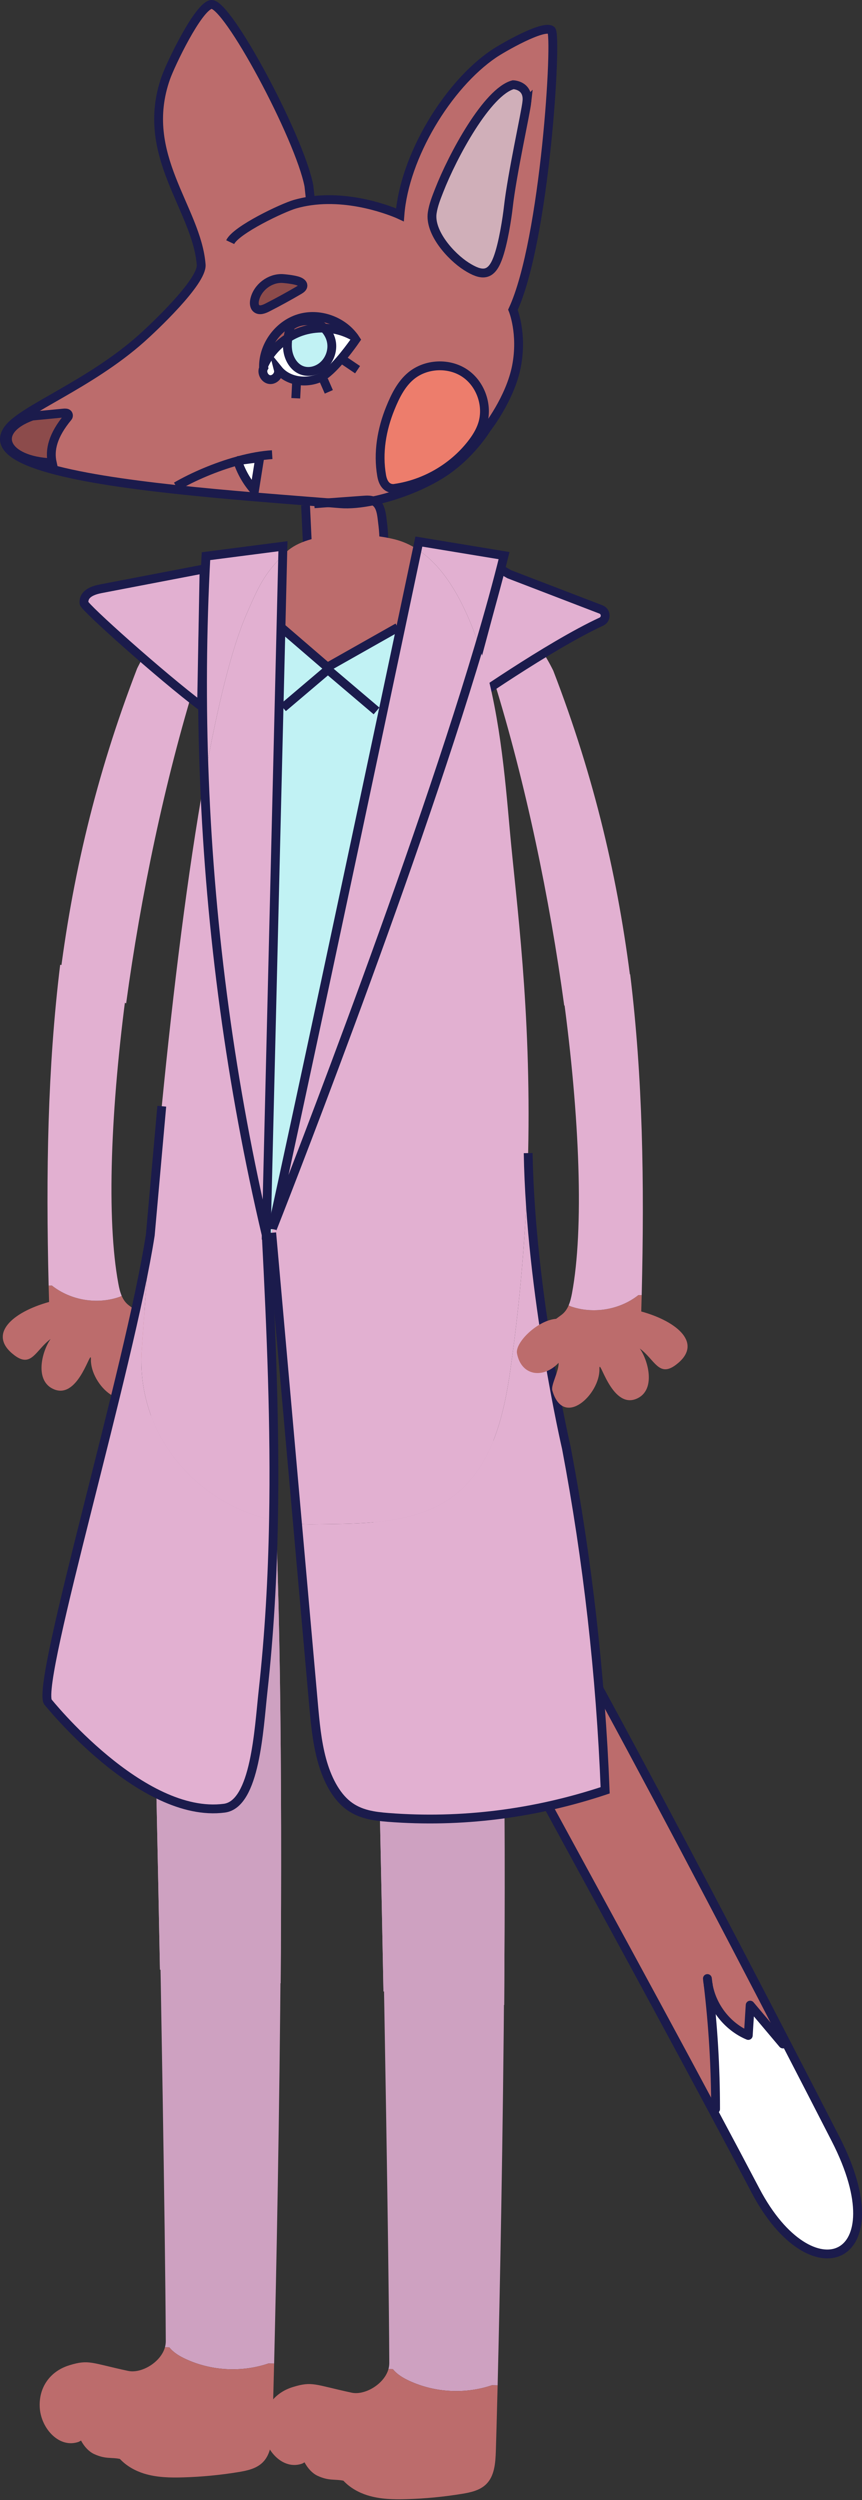 <?xml version="1.0" encoding="UTF-8"?><svg xmlns="http://www.w3.org/2000/svg" viewBox="0 0 292.95 848.74"><rect x="0" y="0" width="292.95" height="848.74" fill="#333333" stroke="none"/><defs><style>.d{fill:#fff;}.e{fill:#ed7d6c;}.f{fill:#cea1c1;}.g{fill:#d0afb9;}.h{fill:#a85a5a;}.i{fill:#8c4b4b;}.j,.k{fill:#e2b0d1;}.l{fill:#c1f2f4;}.m{fill:#bc6c6c;}.n,.o{fill:none;}.n,.o,.k{stroke:#1b1b4c;stroke-width:3px;}.n,.k{stroke-miterlimit:10;}.o{stroke-linecap:round;stroke-linejoin:round;}</style></defs><g id="a"/><g id="b"><g id="c"><g><g><g><path class="d" d="M283.99,726.22c21.42,41.75-8.19,53.67-27.24,17.46-4.59-8.72-9.42-17.83-14.44-27.19l.88-.47c0-14.14-.85-28.27-2.53-42.31,1.27,7.55,6.56,14.36,13.64,17.32,.21-3.43,.43-6.86,.64-10.3,3.7,4.4,7.41,8.79,11.12,13.19l1.01-.53c6,11.59,11.69,22.63,16.92,32.83Z"/><path class="m" d="M267.07,693.39l-1.01,.53c-3.71-4.4-7.42-8.79-11.12-13.19-.21,3.44-.43,6.87-.64,10.3-7.08-2.96-12.37-9.77-13.64-17.32-.08-.67-.17-1.34-.25-2.01,.05,.68,.13,1.35,.25,2.01,1.68,14.04,2.53,28.17,2.53,42.31l-.88,.47c-49.76-93.03-116.44-211.53-121.87-229.86-4.1-13.77,15.45-22.57,24.22-12.15,19.75,23.43,79.12,135.24,122.41,218.91Z"/></g><g><path class="o" d="M267.07,693.39c6,11.59,11.69,22.63,16.92,32.83,21.42,41.75-8.19,53.67-27.24,17.46-4.59-8.72-9.42-17.83-14.44-27.19-49.76-93.03-116.44-211.53-121.87-229.86-4.1-13.77,15.45-22.57,24.22-12.15,19.75,23.43,79.12,135.24,122.41,218.91Z"/><path class="o" d="M240.66,673.71c1.27,7.55,6.56,14.36,13.64,17.32,.21-3.43,.43-6.86,.64-10.3,3.7,4.4,7.41,8.79,11.12,13.19"/><path class="o" d="M240.66,673.71c-.08-.67-.17-1.34-.25-2.01,.05,.68,.13,1.35,.25,2.01Z"/><path class="o" d="M243.19,716.02c0-14.14-.85-28.27-2.53-42.31"/></g></g><g><g><path class="j" d="M188.04,227.72c14.08,36.47,22.14,71.23,26.45,106.48-7.85,1.52-15.5,3.8-22.74,7.19-4.93-36.3-13.13-75.66-23.87-110.27-1.73-5.03-3.65-23.52,8.12-18.42,6.23,2.69,12.04,15.02,12.04,15.02Z"/><path class="m" d="M105.53,68.2c15.57-2.19,30.39,4.73,30.39,4.73,1.53-19.79,16.15-43.97,31.86-54.65,2.76-1.87,16.89-10.06,19.58-8.02,2.08,1.58-2.07,71.25-13.04,94.9,0,0,3.34,8.03,1.22,19.11-2.13,11.09-10.18,21.25-10.18,21.25,0,0-5.63,9.45-15.81,15.68-6.61,4.04-15.15,7.28-22.77,8.85-1.02-.39-2.18-.32-3.28-.24-3.99,.29-7.97,.58-11.95,.87-2.46-.19-5-.39-7.6-.59-5.66-.45-11.6-.91-17.64-1.42l.18-2.14c.59-3.7,1.18-7.41,1.77-11.11l-6.94,.89-.6,.08s.02,.05,.03,.08c-7.45,2.05-15.05,5.31-20.87,8.67l-.11,1.03c-34.99-3.78-65.14-9.62-56.9-20.62,4.98-6.63,27.6-14.98,45.18-30.64,3.87-3.44,20.77-19.25,20.32-25.04-1.5-19.14-21.28-37.25-12-63.48,1.62-4.57,10.81-23.84,15.32-24.87,5.29-1.22,30.17,45.19,33.29,61.59l.55,5.09Zm73.54-33.67c.62-5.66-4.67-5.77-4.67-5.77-8.8,2.36-20.54,24.05-25.18,35.97-.93,2.38-1.93,4.86-2.33,7.51-1,6.67,6.27,14.8,11.6,18.2,5.34,3.4,8.37,3.24,10.6-2.56,1.96-5.08,3.3-14.31,3.65-17.44,1.28-11.43,5.9-31.97,6.33-35.91Zm-15.12,109.55c2.03-6.24-.51-13.67-5.94-17.35-5.43-3.69-13.28-3.31-18.33,.88-3.36,2.79-5.36,6.88-7.01,10.93-2.96,7.27-4.31,15.18-2.97,22.91,.91,5.34,4.63,4.31,4.63,4.31,10.05-1.48,19.47-6.93,25.77-14.91,1.62-2.05,3.05-4.29,3.85-6.77Zm-43.02-28.8c-.32-.5-.66-.98-1.05-1.44-4.19-5.2-11.63-7.65-18.08-5.77-1.02,.3-2,.7-2.93,1.19-5.45,2.87-9.25,8.8-9.32,14.98v.2l.1,.39c-.89,1.52,.21,3.79,1.96,4.04,1.74,.24,3.42-1.65,2.98-3.36,3.28,4.04,9.52,4.83,14.26,2.68,1.04-.47,2.2-1.35,3.38-2.44,4.22-3.9,8.7-10.47,8.7-10.47Zm-19.22-16.82c.59-.35,1.27-.84,1.25-1.53-.03-.68-.71-1.12-1.34-1.39-1.74-.72-5.56-.98-5.56-.98-4.34-.24-8.61,3.02-9.52,7.27-.22,1.03-.19,2.26,.63,2.92,1,.81,2.48,.26,3.63-.32,3.69-1.88,7.33-3.87,10.91-5.97ZM23.09,141.6c.24-.29,.23-.76,0-1.06-.29-.37-.93-.36-1.47-.31-3.56,.34-7.13,.68-10.7,1.03-14,5.02-9.63,15.24,6.83,15.85-.96-4.31,.15-9.28,5.34-15.51Z"/><path class="g" d="M174.4,28.76s5.29,.11,4.67,5.77c-.43,3.94-5.05,24.48-6.33,35.91-.35,3.13-1.69,12.36-3.65,17.44-2.23,5.8-5.26,5.96-10.6,2.56-5.33-3.4-12.6-11.53-11.6-18.2,.4-2.65,1.4-5.13,2.33-7.51,4.64-11.92,16.38-33.61,25.18-35.97Z"/><path class="e" d="M158.01,126.73c5.43,3.68,7.97,11.11,5.94,17.35-.8,2.48-2.23,4.72-3.85,6.77-6.3,7.98-15.72,13.43-25.77,14.91,0,0-3.72,1.03-4.63-4.31-1.34-7.73,.01-15.64,2.97-22.91,1.65-4.05,3.65-8.14,7.01-10.93,5.05-4.19,12.9-4.57,18.33-.88Z"/><path class="m" d="M111.55,170.68c1.4,.11,2.77,.22,4.11,.33,3.14,.26,7-.11,11.12-.96,.13,.04,.25,.1,.37,.16,1.91,1,2.4,3.47,2.67,5.62,.46,3.61,.91,7.27,.38,10.87-.54,3.6-2.21,7.19-5.21,9.25-3.11,2.14-7.13,2.34-10.91,2.25-3.29-.08-7.17-.7-8.62-3.66-.58-1.16-.65-2.5-.71-3.8-.3-6.41-.6-12.82-.91-19.23l.11-1.42c2.6,.2,5.14,.4,7.6,.59Z"/><path class="d" d="M119.88,113.84c.39,.46,.73,.94,1.05,1.44,0,0-4.48,6.57-8.7,10.47l-2.6-1.46c2.27-1.88,3.47-4.98,3.06-7.9-.26-1.89-1.2-3.66-2.55-5,3.34,.12,6.65,.98,9.6,2.56l.14-.11Z"/><path class="h" d="M119.88,113.84l-.14,.11c-2.95-1.58-6.26-2.44-9.6-2.56-.74-.74-1.61-1.34-2.57-1.76-2.7-1.19-6.01-.87-8.43,.8l-.3-.08c.07-.25,.14-.49,.21-.74l-.18-.35c.93-.49,1.91-.89,2.93-1.19,6.45-1.88,13.89,.57,18.08,5.77Z"/><path class="l" d="M112.69,116.39c.41,2.92-.79,6.02-3.06,7.9-1.92,1.6-4.66,2.3-7.01,1.44-2.86-1.04-4.57-4.12-4.88-7.15-.14-1.28-.07-2.57,.13-3.85,1.42-.92,2.95-1.66,4.55-2.21,2.48-.84,5.11-1.21,7.72-1.13,1.35,1.34,2.29,3.11,2.55,5Z"/><path class="d" d="M109.63,124.29l2.6,1.46c-1.18,1.09-2.34,1.97-3.38,2.44-4.74,2.15-10.98,1.36-14.26-2.68,.44,1.71-1.24,3.6-2.98,3.36-1.75-.25-2.85-2.52-1.96-4.04l-.1-.39v-.2h.05c1.73-3.89,4.67-7.23,8.27-9.51-.2,1.28-.27,2.57-.13,3.85,.31,3.03,2.02,6.11,4.88,7.15,2.35,.86,5.09,.16,7.01-1.44Z"/><path class="h" d="M110.14,111.39c-2.61-.08-5.24,.29-7.72,1.13-1.6,.55-3.13,1.29-4.55,2.21,.21-1.47,.58-2.94,.97-4.38l.3,.08c2.42-1.67,5.73-1.99,8.43-.8,.96,.42,1.83,1.02,2.57,1.76Z"/><path class="i" d="M102.96,96.93c.02,.69-.66,1.18-1.25,1.53-3.58,2.1-7.22,4.09-10.91,5.97-1.15,.58-2.63,1.13-3.63,.32-.82-.66-.85-1.89-.63-2.92,.91-4.25,5.18-7.51,9.52-7.27,0,0,3.82,.26,5.56,.98,.63,.27,1.31,.71,1.34,1.39Z"/><path class="h" d="M98.87,109.26l.18,.35c-.07,.25-.14,.49-.21,.74-.39,1.44-.76,2.91-.97,4.38-3.6,2.28-6.54,5.62-8.27,9.51h-.05c.07-6.18,3.87-12.11,9.32-14.98Z"/><path class="d" d="M88.26,155.42c-.59,3.7-1.18,7.41-1.77,11.11-2.58-2.91-4.55-6.36-5.74-10.06,.19-.06,.38-.11,.57-.16l6.94-.89Z"/><path class="m" d="M86.49,166.53l-.18,2.14c-8.8-.73-17.82-1.55-26.54-2.5l.11-1.03c5.82-3.36,13.42-6.62,20.87-8.67,1.19,3.7,3.16,7.15,5.74,10.06Z"/><path class="i" d="M23.09,140.54c.23,.3,.24,.77,0,1.06-5.19,6.23-6.3,11.2-5.34,15.51-16.46-.61-20.83-10.83-6.83-15.85,3.57-.35,7.14-.69,10.7-1.03,.54-.05,1.18-.06,1.47,.31Z"/></g><g><path class="n" d="M78.23,82.21c1.98-4.2,17.87-11.71,22.05-12.9,1.74-.5,3.5-.86,5.25-1.11,15.57-2.19,30.39,4.73,30.39,4.73,1.53-19.79,16.15-43.97,31.86-54.65,2.76-1.87,16.89-10.06,19.58-8.02,2.08,1.58-2.07,71.25-13.04,94.9,0,0,3.34,8.03,1.22,19.11-2.13,11.09-10.18,21.25-10.18,21.25,0,0-5.63,9.45-15.81,15.68-6.61,4.04-15.15,7.28-22.77,8.85-4.12,.85-7.98,1.22-11.12,.96-1.34-.11-2.71-.22-4.11-.33-2.46-.19-5-.39-7.6-.59-5.66-.45-11.6-.91-17.64-1.42-8.8-.73-17.82-1.55-26.54-2.5-34.99-3.78-65.14-9.62-56.9-20.62,4.98-6.63,27.6-14.98,45.18-30.64,3.87-3.44,20.77-19.25,20.32-25.04-1.5-19.14-21.28-37.25-12-63.48,1.62-4.57,10.81-23.84,15.32-24.87,5.29-1.22,30.17,45.19,33.29,61.59l.55,5.09h0"/><path class="n" d="M17.75,157.11c-.96-4.31,.15-9.28,5.34-15.51,.24-.29,.23-.76,0-1.06-.29-.37-.93-.36-1.47-.31-3.56,.34-7.13,.68-10.7,1.03-14,5.02-9.63,15.24,6.83,15.85Z"/><path class="n" d="M92.5,154.36c-3.49,.21-7.31,.91-11.18,1.95-.19,.05-.38,.1-.57,.16-7.45,2.05-15.05,5.31-20.87,8.67"/><path class="n" d="M89.55,124.24v.2l.1,.39c-.89,1.52,.21,3.79,1.96,4.04,1.74,.24,3.42-1.65,2.98-3.36,3.28,4.04,9.52,4.83,14.26,2.68,1.04-.47,2.2-1.35,3.38-2.44,4.22-3.9,8.7-10.47,8.7-10.47-.32-.5-.66-.98-1.05-1.44-4.19-5.2-11.63-7.65-18.08-5.77-1.02,.3-2,.7-2.93,1.19-5.45,2.87-9.25,8.8-9.32,14.98Z"/><path class="n" d="M129.7,161.45c-1.34-7.73,.01-15.64,2.97-22.91,1.65-4.05,3.65-8.14,7.01-10.93,5.05-4.19,12.9-4.57,18.33-.88,5.43,3.68,7.97,11.11,5.94,17.35-.8,2.48-2.23,4.72-3.85,6.77-6.3,7.98-15.72,13.43-25.77,14.91,0,0-3.72,1.03-4.63-4.31Z"/><path class="n" d="M99.05,109.61c-.07,.25-.14,.49-.21,.74-.39,1.44-.76,2.91-.97,4.38-.2,1.28-.27,2.57-.13,3.85,.31,3.03,2.02,6.11,4.88,7.15,2.35,.86,5.09,.16,7.01-1.44,2.27-1.88,3.47-4.98,3.06-7.9-.26-1.89-1.2-3.66-2.55-5-.74-.74-1.61-1.34-2.57-1.76-2.7-1.19-6.01-.87-8.43,.8"/><path class="n" d="M89.6,124.24c1.73-3.89,4.67-7.23,8.27-9.51,1.42-.92,2.95-1.66,4.55-2.21,2.48-.84,5.11-1.21,7.72-1.13,3.34,.12,6.65,.98,9.6,2.56"/><path class="n" d="M100.79,129.7c-.09,1.84-.18,3.67-.27,5.51"/><path class="n" d="M110.01,129.05c.58,1.32,1.16,2.65,1.74,3.98"/><path class="n" d="M116.89,122.38c1.55,1.04,3.09,2.09,4.63,3.13"/><path class="n" d="M179.07,34.53c-.43,3.94-5.05,24.48-6.33,35.91-.35,3.13-1.69,12.36-3.65,17.44-2.23,5.8-5.26,5.96-10.6,2.56-5.33-3.4-12.6-11.53-11.6-18.2,.4-2.65,1.4-5.13,2.33-7.51,4.64-11.92,16.38-33.61,25.18-35.97,0,0,5.29,.11,4.67,5.77Z"/><path class="n" d="M80.72,156.39l.6-.08,6.94-.89c-.59,3.7-1.18,7.41-1.77,11.11-2.58-2.91-4.55-6.36-5.74-10.06,0-.03-.02-.05-.03-.08"/><path class="n" d="M103.84,171.51c.31,6.41,.61,12.82,.91,19.23,.06,1.3,.13,2.64,.71,3.8,1.45,2.96,5.33,3.58,8.62,3.66,3.78,.09,7.8-.11,10.91-2.25,3-2.06,4.67-5.65,5.21-9.25,.53-3.6,.08-7.26-.38-10.87-.27-2.15-.76-4.62-2.67-5.62-.12-.06-.24-.12-.37-.16-1.02-.39-2.18-.32-3.28-.24-3.99,.29-7.97,.58-11.95,.87-1.58,.12-3.17,.23-4.75,.35"/><path class="n" d="M101.62,95.54c.63,.27,1.31,.71,1.34,1.39,.02,.69-.66,1.18-1.25,1.53-3.58,2.1-7.22,4.09-10.91,5.97-1.15,.58-2.63,1.13-3.63,.32-.82-.66-.85-1.89-.63-2.92,.91-4.25,5.18-7.51,9.52-7.27,0,0,3.82,.26,5.56,.98Z"/></g></g><path class="k" d="M204.21,206.9l-31.13-11.95-2.93-1.69-12.41,46.2s28.63-20.09,46.62-28.41c1.81-.84,1.72-3.44-.14-4.15Z"/><path class="j" d="M46.59,226.97c-14.08,36.47-22.14,71.23-26.45,106.48,7.85,1.52,15.49,3.8,22.73,7.19,4.94-36.3,13.13-75.66,23.87-110.27,1.73-5.03,3.66-23.52-8.11-18.42-6.24,2.69-12.04,15.02-12.04,15.02Z"/><g><path class="m" d="M16.68,442.01c-12.31,3.39-21.2,10.96-11.82,18.07,5.85,4.45,7.23-1.71,12.34-5.51-3.04,4.32-5.58,14.43,1.26,17.14,8.54,3.38,12.56-14.85,12.44-10.15-.21,8.58,12.23,20.35,16.01,7.26,.53-1.82-2.27-6.52-2.13-9.37,5.1,5.39,12.61,4.61,14.13-3.18,.72-3.71-6.98-11.28-13.29-11.76l-1.74-1.28c-1.18-.86-1.97-2-2.52-3.29l-.58,.29c-7.68,2.75-16.74,1.26-23.14-3.8l-1.11,.03c.05,1.84,.1,3.69,.15,5.55Z"/><path class="j" d="M20.45,327.53c-4.29,35.1-4.86,70.69-3.92,108.93l1.11-.03c6.4,5.06,15.46,6.55,23.14,3.8l.58-.29c-.55-1.28-.88-2.71-1.14-4.15-4.05-21.74-2.7-59.38,2.97-101.07-7.24-3.39-14.89-5.67-22.74-7.19Z"/></g><path class="k" d="M68.5,239.85c-14.01-10.56-39.83-33.7-39.95-35.06-.3-3.29,3.1-4.41,5.86-4.94l34.94-6.7-.85,46.71Z"/><g><path class="f" d="M171.38,668.21c-.43,57.57-1.52,111.48-2.26,141.6l-1.93-.04c-9.1,3.09-19.37,2.54-28.1-1.49-2.09-.97-4.14-2.17-5.58-3.97l-1.49-.03c.18-.67,.28-1.37,.28-2.08-.18-39.58-1.97-136.37-1.97-136.37,24.54-41.61,41.05,2.38,41.05,2.38Z"/><path class="m" d="M103.5,835.95l-.75,.41c-6.56,2.38-12.71-4.37-13.26-11.32-.54-6.95,3.38-12.62,10.05-14.66,6.66-2.04,7.39-.78,19.97,1.92,4.46,.96,11.06-2.86,12.51-8.02l1.49,.03c1.44,1.8,3.49,3,5.58,3.97,8.73,4.03,19,4.58,28.1,1.49l1.93,.04c-.27,10.94-.49,18.73-.61,22.43-.14,3.97-.45,8.36-3.29,11.14-2.17,2.12-5.32,2.8-8.31,3.28-6.15,1-12.36,1.6-18.59,1.78-4.5,.14-9.08,.05-13.39-1.28-3.09-.96-6.04-2.63-8.22-4.98h-.02c-2.91-.62-4.85,.15-8.78-1.67-1.72-.8-3.31-2.49-4.41-4.56Z"/></g><g><path class="f" d="M167.92,491.81c3.38,43.73,3.91,118.73,3.42,188.85l-41.02-4.6c-1.52-80.1-3.44-156.29-3.82-178.26,0,0,.26-40.2,20.33-35.22,20.07,4.99,21.09,29.23,21.09,29.23Z"/><path class="f" d="M167.92,491.81c3.38,43.73,3.91,118.73,3.42,188.85l-41.02-4.6c-1.52-80.1-3.44-156.29-3.82-178.26,0,0,.26-40.2,20.33-35.22,20.07,4.99,21.09,29.23,21.09,29.23Z"/></g><g><path class="f" d="M95.42,660.82c-.43,57.57-1.52,111.48-2.26,141.6l-1.93-.04c-9.1,3.09-19.37,2.54-28.1-1.49-2.09-.97-4.14-2.17-5.58-3.97l-1.49-.03c.18-.67,.28-1.37,.28-2.08-.18-39.58-1.97-136.37-1.97-136.37,24.54-41.61,41.05,2.38,41.05,2.38Z"/><path class="m" d="M27.54,828.56l-.75,.41c-6.56,2.38-12.71-4.37-13.26-11.32-.54-6.95,3.38-12.62,10.05-14.66,6.66-2.04,7.39-.78,19.97,1.92,4.46,.96,11.06-2.86,12.51-8.02l1.49,.03c1.44,1.8,3.49,3,5.58,3.97,8.73,4.03,19,4.58,28.1,1.49l1.93,.04c-.27,10.94-.49,18.73-.61,22.43-.14,3.97-.45,8.36-3.29,11.14-2.17,2.12-5.32,2.8-8.31,3.28-6.15,1-12.36,1.6-18.59,1.78-4.5,.14-9.08,.05-13.39-1.28-3.09-.96-6.04-2.63-8.22-4.98h-.02c-2.91-.62-4.85,.15-8.78-1.67-1.72-.8-3.31-2.49-4.41-4.56Z"/></g><g><path class="f" d="M91.96,484.42c3.38,43.73,3.91,118.73,3.42,188.85l-41.02-4.6c-1.52-80.1-3.44-156.29-3.82-178.26,0,0,.26-40.2,20.33-35.22,20.07,4.99,21.09,29.23,21.09,29.23Z"/><path class="f" d="M91.96,484.42c3.38,43.73,3.91,118.73,3.42,188.85l-41.02-4.6c-1.52-80.1-3.44-156.29-3.82-178.26,0,0,.26-40.2,20.33-35.22,20.07,4.99,21.09,29.23,21.09,29.23Z"/></g><g><g><path class="j" d="M192.5,491.66c7.2,38.01,11.62,76.98,13.16,116.14-24.05,8.01-49,11.12-73.74,9.2-4.74-.37-9.64-.99-13.73-4.2-4.25-3.34-7.15-9.18-8.83-15.38s-2.28-12.82-2.86-19.37c-1.8-20.24-3.59-40.48-5.39-60.72,1.62,.12,3.24,.17,4.89,.16,2.41-.02,4.82-.04,7.22-.08,14.16-.2,29.34-1.02,40.6-9.32,13.33-9.83,17.4-27.27,19.67-43.31,3.8-26.87,5.53-51.33,6-73.31h0c.81,47.7,13,100.19,13,100.19Z"/><path class="j" d="M173.28,282.11c2.13,23.72,7.28,60.39,6.21,109.36-.47,21.98-2.2,46.44-6,73.31-2.27,16.04-6.34,33.48-19.67,43.31-11.26,8.3-26.44,9.12-40.6,9.32-2.4,.04-4.81,.06-7.22,.08-1.65,.01-3.27-.04-4.89-.16-2.92-32.94-5.85-65.87-8.77-98.81l.16-1.23s0-.01,.01-.03c.81-2.04,46.38-117.44,70.33-197.88,6.94,20.91,8.79,44.47,10.44,62.73Z"/><path class="j" d="M142.35,183.86l28.95,4.77c-2.3,9.34-5.18,19.72-8.46,30.75-1.66-5.04-3.63-9.92-5.96-14.54-3.57-7.07-8.46-14.11-15.08-18.37,.36-1.71,.55-2.61,.55-2.61Z"/><path class="j" d="M156.88,204.84c2.33,4.62,4.3,9.5,5.96,14.54-23.95,80.44-69.52,195.84-70.33,197.88,10.28-46.91,26.53-123.31,37.67-175.84,2.23-10.5,4.25-20.05,5.97-28.21,2.74-12.94,4.74-22.42,5.65-26.74,6.62,4.26,11.51,11.3,15.08,18.37Z"/><path class="m" d="M141.8,186.47c-.91,4.32-2.91,13.8-5.65,26.74l-.98-.21c-7.9,4.47-15.8,8.93-23.7,13.39l-.26,.07c-.05-.04-.1-.09-.15-.13-5.16-4.45-10.33-8.89-15.5-13.34h-.07l.59-24.39c.4-.39,.81-.8,1.25-1.22,7.44-7.12,26.73-6.81,36.86-4.26,2.76,.7,5.29,1.85,7.61,3.35Z"/><path class="l" d="M111.44,227.34c-.24-.2-.48-.41-.72-.61l.34-.4s.1,.09,.15,.13l.26-.07c7.9-4.46,15.8-8.92,23.7-13.39l.98,.21c-1.72,8.16-3.74,17.71-5.97,28.21l-2.22-.06c-5.51-4.68-11.01-9.35-16.52-14.02Z"/><path class="l" d="M127.96,241.36l2.22,.06c-11.14,52.53-27.39,128.93-37.67,175.84-.01,.02-.01,.03-.01,.03l-.16,1.23-1.83-.04,4.32-178.23,1.35,.03c5.09-4.32,10.17-8.62,15.26-12.94,5.51,4.67,11.01,9.34,16.52,14.02Z"/><path class="l" d="M111.44,227.34c-5.09,4.32-10.17,8.62-15.26,12.94l-1.35-.03,.66-27.26h.07c5.17,4.45,10.34,8.89,15.5,13.34l-.34,.4c.24,.2,.48,.41,.72,.61Z"/><path class="j" d="M96.16,185.44l-.08,3.16c-6.42,6.44-8.34,10.83-12.18,19.61-5.2,11.86-10.04,31.72-14.44,56.36-1-25.24-.82-50.53,.54-75.75,8.72-1.12,17.44-2.25,26.16-3.38Z"/><path class="j" d="M96.08,188.6l-.59,24.39-.66,27.26-4.32,178.23-.02,.84c-11.94-50.75-18.99-102.65-21.03-154.75,4.4-24.64,9.24-44.5,14.44-56.36,3.84-8.78,5.76-13.17,12.18-19.61Z"/><path class="j" d="M90.49,419.32c1.68,32.65,3.05,64.76,2.46,96.84-26.93-5.79-46.62-29.77-44.78-57.59,.85-12.75,1.81-25.89,2.89-39.18,0-.02,.01-.05,.01-.07l3.91-43.76c3.96-40.3,8.85-79.54,14.48-110.99,2.04,52.1,9.09,104,21.03,154.75Z"/><path class="j" d="M92.95,516.16c-.35,19.35-1.42,38.69-3.57,58.13-1.41,12.83-2.61,38.2-13.15,39.58-28.18,3.68-60.01-36.15-60.01-36.15-3.63-8,27.8-113.2,34.84-158.33-1.08,13.29-2.04,26.43-2.89,39.18-1.84,27.82,17.85,51.8,44.78,57.59Z"/></g><g><path class="n" d="M90.49,419.32c-11.94-50.75-18.99-102.65-21.03-154.75-1-25.24-.82-50.53,.54-75.75,8.72-1.12,17.44-2.25,26.16-3.38l-.08,3.16-.59,24.39-.66,27.26-4.32,178.23-.02,.84Z"/><path class="n" d="M92.51,417.26c10.28-46.91,26.53-123.31,37.67-175.84,2.23-10.5,4.25-20.05,5.97-28.21,2.74-12.94,4.74-22.42,5.65-26.74,.36-1.71,.55-2.61,.55-2.61l28.95,4.77c-2.3,9.34-5.18,19.72-8.46,30.75-23.95,80.44-69.52,195.84-70.33,197.88-.01,.02-.01,.03-.01,.03"/><path class="n" d="M92.34,418.52c2.92,32.94,5.85,65.87,8.77,98.81,1.8,20.24,3.59,40.48,5.39,60.72,.58,6.55,1.18,13.17,2.86,19.37s4.58,12.04,8.83,15.38c4.09,3.21,8.99,3.83,13.73,4.2,24.74,1.92,49.69-1.19,73.74-9.2-1.54-39.16-5.96-78.13-13.16-116.14,0,0-12.19-52.49-13-100.19"/><path class="n" d="M90.49,419.32c1.68,32.65,3.05,64.76,2.46,96.84-.35,19.35-1.42,38.69-3.57,58.13-1.41,12.83-2.61,38.2-13.15,39.58-28.18,3.68-60.01-36.15-60.01-36.15-3.63-8,27.8-113.2,34.84-158.33,0-.02,.01-.05,.01-.07l3.91-43.76"/><path class="n" d="M95.56,212.99c5.17,4.45,10.34,8.89,15.5,13.34,.05,.04,.1,.09,.15,.13"/><path class="n" d="M111.47,226.39c7.9-4.46,15.8-8.92,23.7-13.39"/><path class="n" d="M110.72,226.73c.24,.2,.48,.41,.72,.61,5.51,4.67,11.01,9.34,16.52,14.02"/><path class="n" d="M111.45,227.34h-.01c-5.09,4.32-10.17,8.62-15.26,12.94"/></g></g><g><path class="m" d="M217.93,445.24c12.31,3.39,21.2,10.96,11.83,18.07-5.86,4.45-7.23-1.71-12.34-5.51,3.03,4.32,5.57,14.43-1.27,17.14-8.54,3.38-12.55-14.85-12.44-10.15,.21,8.58-12.23,20.35-16.01,7.26-.53-1.82,2.27-6.52,2.14-9.38-5.1,5.4-12.62,4.62-14.14-3.17-.72-3.71,6.99-11.28,13.29-11.76l1.74-1.28c1.19-.86,1.97-2,2.52-3.29l.58,.29c7.69,2.74,16.74,1.26,23.14-3.8l1.11,.03c-.05,1.84-.1,3.69-.15,5.55Z"/><path class="j" d="M214.16,330.76c4.29,35.1,4.86,70.69,3.92,108.93l-1.11-.03c-6.4,5.06-15.45,6.54-23.14,3.8l-.58-.29c.55-1.28,.88-2.71,1.15-4.15,4.05-21.75,2.69-59.39-2.98-101.07,7.25-3.39,14.89-5.67,22.74-7.19Z"/></g></g></g></g></svg>